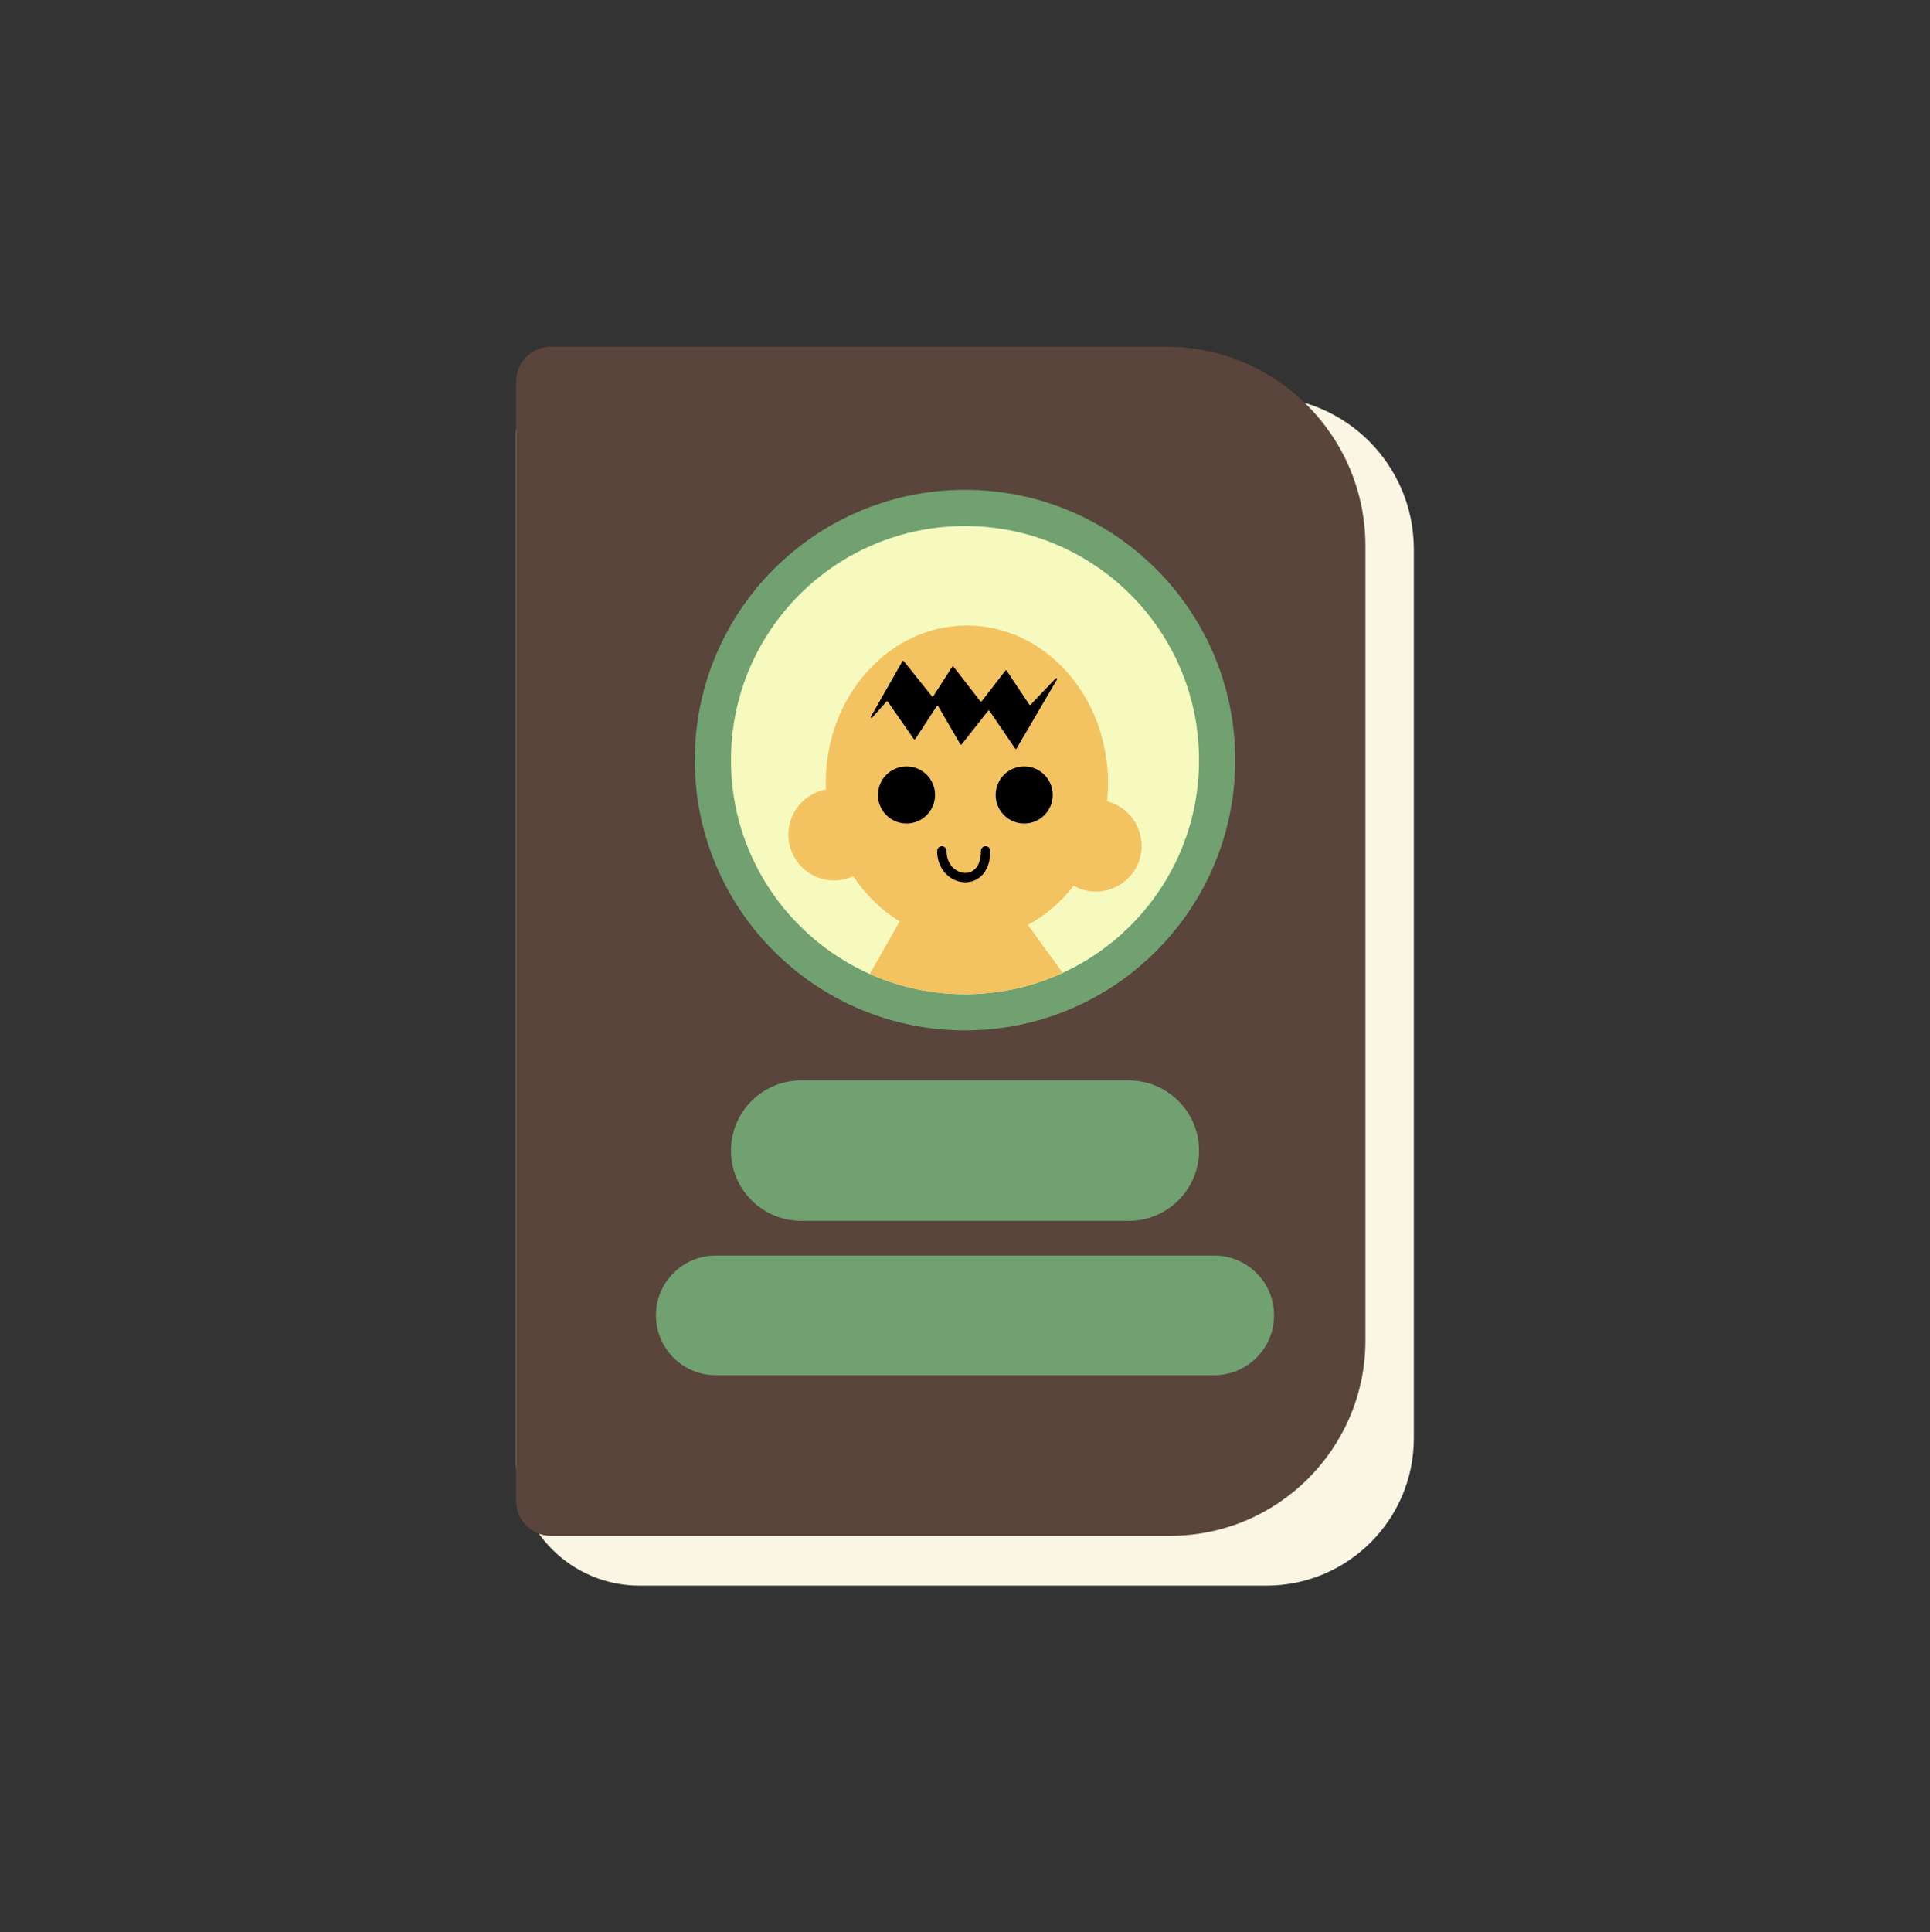 <?xml version="1.0" encoding="UTF-8" standalone="no"?><!DOCTYPE svg PUBLIC "-//W3C//DTD SVG 1.1//EN" "http://www.w3.org/Graphics/SVG/1.1/DTD/svg11.dtd"><svg width="100%" height="100%" viewBox="0 0 1000 1001" version="1.1" xmlns="http://www.w3.org/2000/svg" xmlns:xlink="http://www.w3.org/1999/xlink" xml:space="preserve" xmlns:serif="http://www.serif.com/" style="fill-rule:evenodd;clip-rule:evenodd;stroke-linecap:round;stroke-linejoin:round;stroke-miterlimit:1.5;"><rect x="0" y="0" width="1000" height="1001" fill="#333333" stroke="none"/><rect id="about" x="0" y="0.482" width="1000" height="1000" style="fill:none;"/><g><path d="M732.563,284.488l-0,460.536c-0,42.136 -34.21,76.345 -76.346,76.345l-324.89,0c-35.262,0 -63.89,-28.628 -63.89,-63.889l0,-533.086c0,-10.483 8.511,-18.994 18.995,-18.994l367.043,-0c43.649,-0 79.088,35.438 79.088,79.088Z" style="fill:#fbf5e3;"/><path d="M707.464,282.79l-0,411.568c-0,55.857 -45.349,101.206 -101.206,101.206l-320.851,-0c-9.918,-0 -17.97,-8.052 -17.97,-17.969l0,-580.031c0,-9.918 8.052,-17.97 17.97,-17.97l318.861,0c56.955,0 103.196,46.241 103.196,103.196Z" style="fill:#59453c;"/></g><circle cx="500" cy="393.742" r="121.251" style="fill:none;stroke:#71a171;stroke-width:37.5px;"/><circle cx="500" cy="393.742" r="121.251" style="fill:#f6fabf;"/><path d="M621.251,596.034c-0,20.079 -16.301,36.38 -36.38,36.38l-169.742,0c-20.079,0 -36.38,-16.301 -36.38,-36.38c0,-20.078 16.301,-36.38 36.38,-36.38l169.742,0c20.079,0 36.38,16.302 36.38,36.38Z" style="fill:#71a171;"/><path d="M660.127,681.378c-0,17.102 -13.885,30.986 -30.987,30.986l-258.28,0c-17.102,0 -30.987,-13.884 -30.987,-30.986c0,-17.102 13.885,-30.986 30.987,-30.986l258.28,0c17.102,0 30.987,13.884 30.987,30.986Z" style="fill:#71a171;"/><g><clipPath id="_clip1"><circle cx="500" cy="393.742" r="121.251"/></clipPath><g clip-path="url(#_clip1)"><path d="M442.091,453.904c-3.02,1.404 -6.384,2.187 -9.929,2.187c-13.063,0 -23.668,-10.637 -23.668,-23.74c-0,-11.649 8.383,-21.349 19.423,-23.358c-0.042,-1.135 -0.064,-2.277 -0.064,-3.424c0,-45.009 32.763,-81.55 73.118,-81.55c40.354,-0 73.117,36.541 73.117,81.55c0,3.225 -0.168,6.406 -0.495,9.533c10.286,2.581 17.913,11.92 17.913,23.032c0,13.102 -10.605,23.739 -23.668,23.739c-4.189,0 -8.125,-1.093 -11.539,-3.011c-6.541,8.438 -14.605,15.366 -23.715,20.25l18.505,25.497c-33.235,15.716 -68.436,19.549 -101.687,2.126l16.769,-29.44c-9.487,-5.743 -17.71,-13.759 -24.08,-23.391Z" style="fill:#f4c361;"/><path d="M451.232,371.238c-0.109,0.191 -0.056,0.432 0.122,0.56c0.179,0.128 0.425,0.1 0.57,-0.064c2.582,-2.906 6.233,-7.018 7.383,-8.312c0.087,-0.098 0.214,-0.151 0.345,-0.143c0.131,0.007 0.252,0.075 0.327,0.182c1.861,2.672 11.52,16.537 13.52,19.407c0.081,0.117 0.215,0.186 0.357,0.184c0.143,-0.002 0.275,-0.075 0.352,-0.194c1.726,-2.639 9.37,-14.329 11.169,-17.08c0.081,-0.125 0.221,-0.198 0.37,-0.194c0.148,0.004 0.284,0.084 0.359,0.213c1.773,3.054 9.77,16.832 11.466,19.753c0.071,0.123 0.199,0.202 0.34,0.212c0.142,0.01 0.279,-0.051 0.367,-0.162c2.067,-2.624 11.715,-14.871 13.711,-17.404c0.084,-0.107 0.215,-0.167 0.351,-0.163c0.137,0.005 0.262,0.075 0.339,0.187c1.883,2.768 11.286,16.585 13.302,19.548c0.083,0.121 0.222,0.192 0.369,0.187c0.147,-0.005 0.281,-0.085 0.355,-0.212c2.335,-3.986 15.973,-27.261 20.994,-35.831c0.11,-0.187 0.062,-0.427 -0.111,-0.558c-0.174,-0.131 -0.418,-0.111 -0.568,0.046c-3.953,4.139 -11.316,11.848 -13.042,13.656c-0.09,0.094 -0.218,0.142 -0.347,0.131c-0.13,-0.011 -0.247,-0.081 -0.319,-0.189c-1.677,-2.513 -9.957,-14.915 -11.721,-17.558c-0.076,-0.115 -0.203,-0.185 -0.341,-0.19c-0.138,-0.005 -0.27,0.057 -0.354,0.166c-1.877,2.431 -10.442,13.522 -12.256,15.871c-0.081,0.105 -0.206,0.166 -0.339,0.166c-0.132,0 -0.257,-0.061 -0.338,-0.165c-1.964,-2.529 -11.855,-15.269 -13.903,-17.907c-0.085,-0.11 -0.218,-0.172 -0.357,-0.165c-0.139,0.006 -0.266,0.079 -0.341,0.196c-1.563,2.433 -8.25,12.848 -9.801,15.263c-0.074,0.116 -0.2,0.189 -0.338,0.197c-0.137,0.007 -0.27,-0.053 -0.356,-0.16c-2.1,-2.621 -12.435,-15.521 -14.591,-18.211c-0.088,-0.111 -0.226,-0.17 -0.368,-0.159c-0.141,0.011 -0.268,0.092 -0.338,0.215c-1.899,3.334 -11.969,21.009 -16.339,28.681Z"/><circle cx="530.667" cy="411.805" r="14.789"/><circle cx="469.701" cy="411.805" r="14.789"/><path d="M488.002,440.814c0,16.578 22.672,20.165 22.672,0" style="fill:none;stroke:#000;stroke-width:4.86px;"/></g></g></svg>

